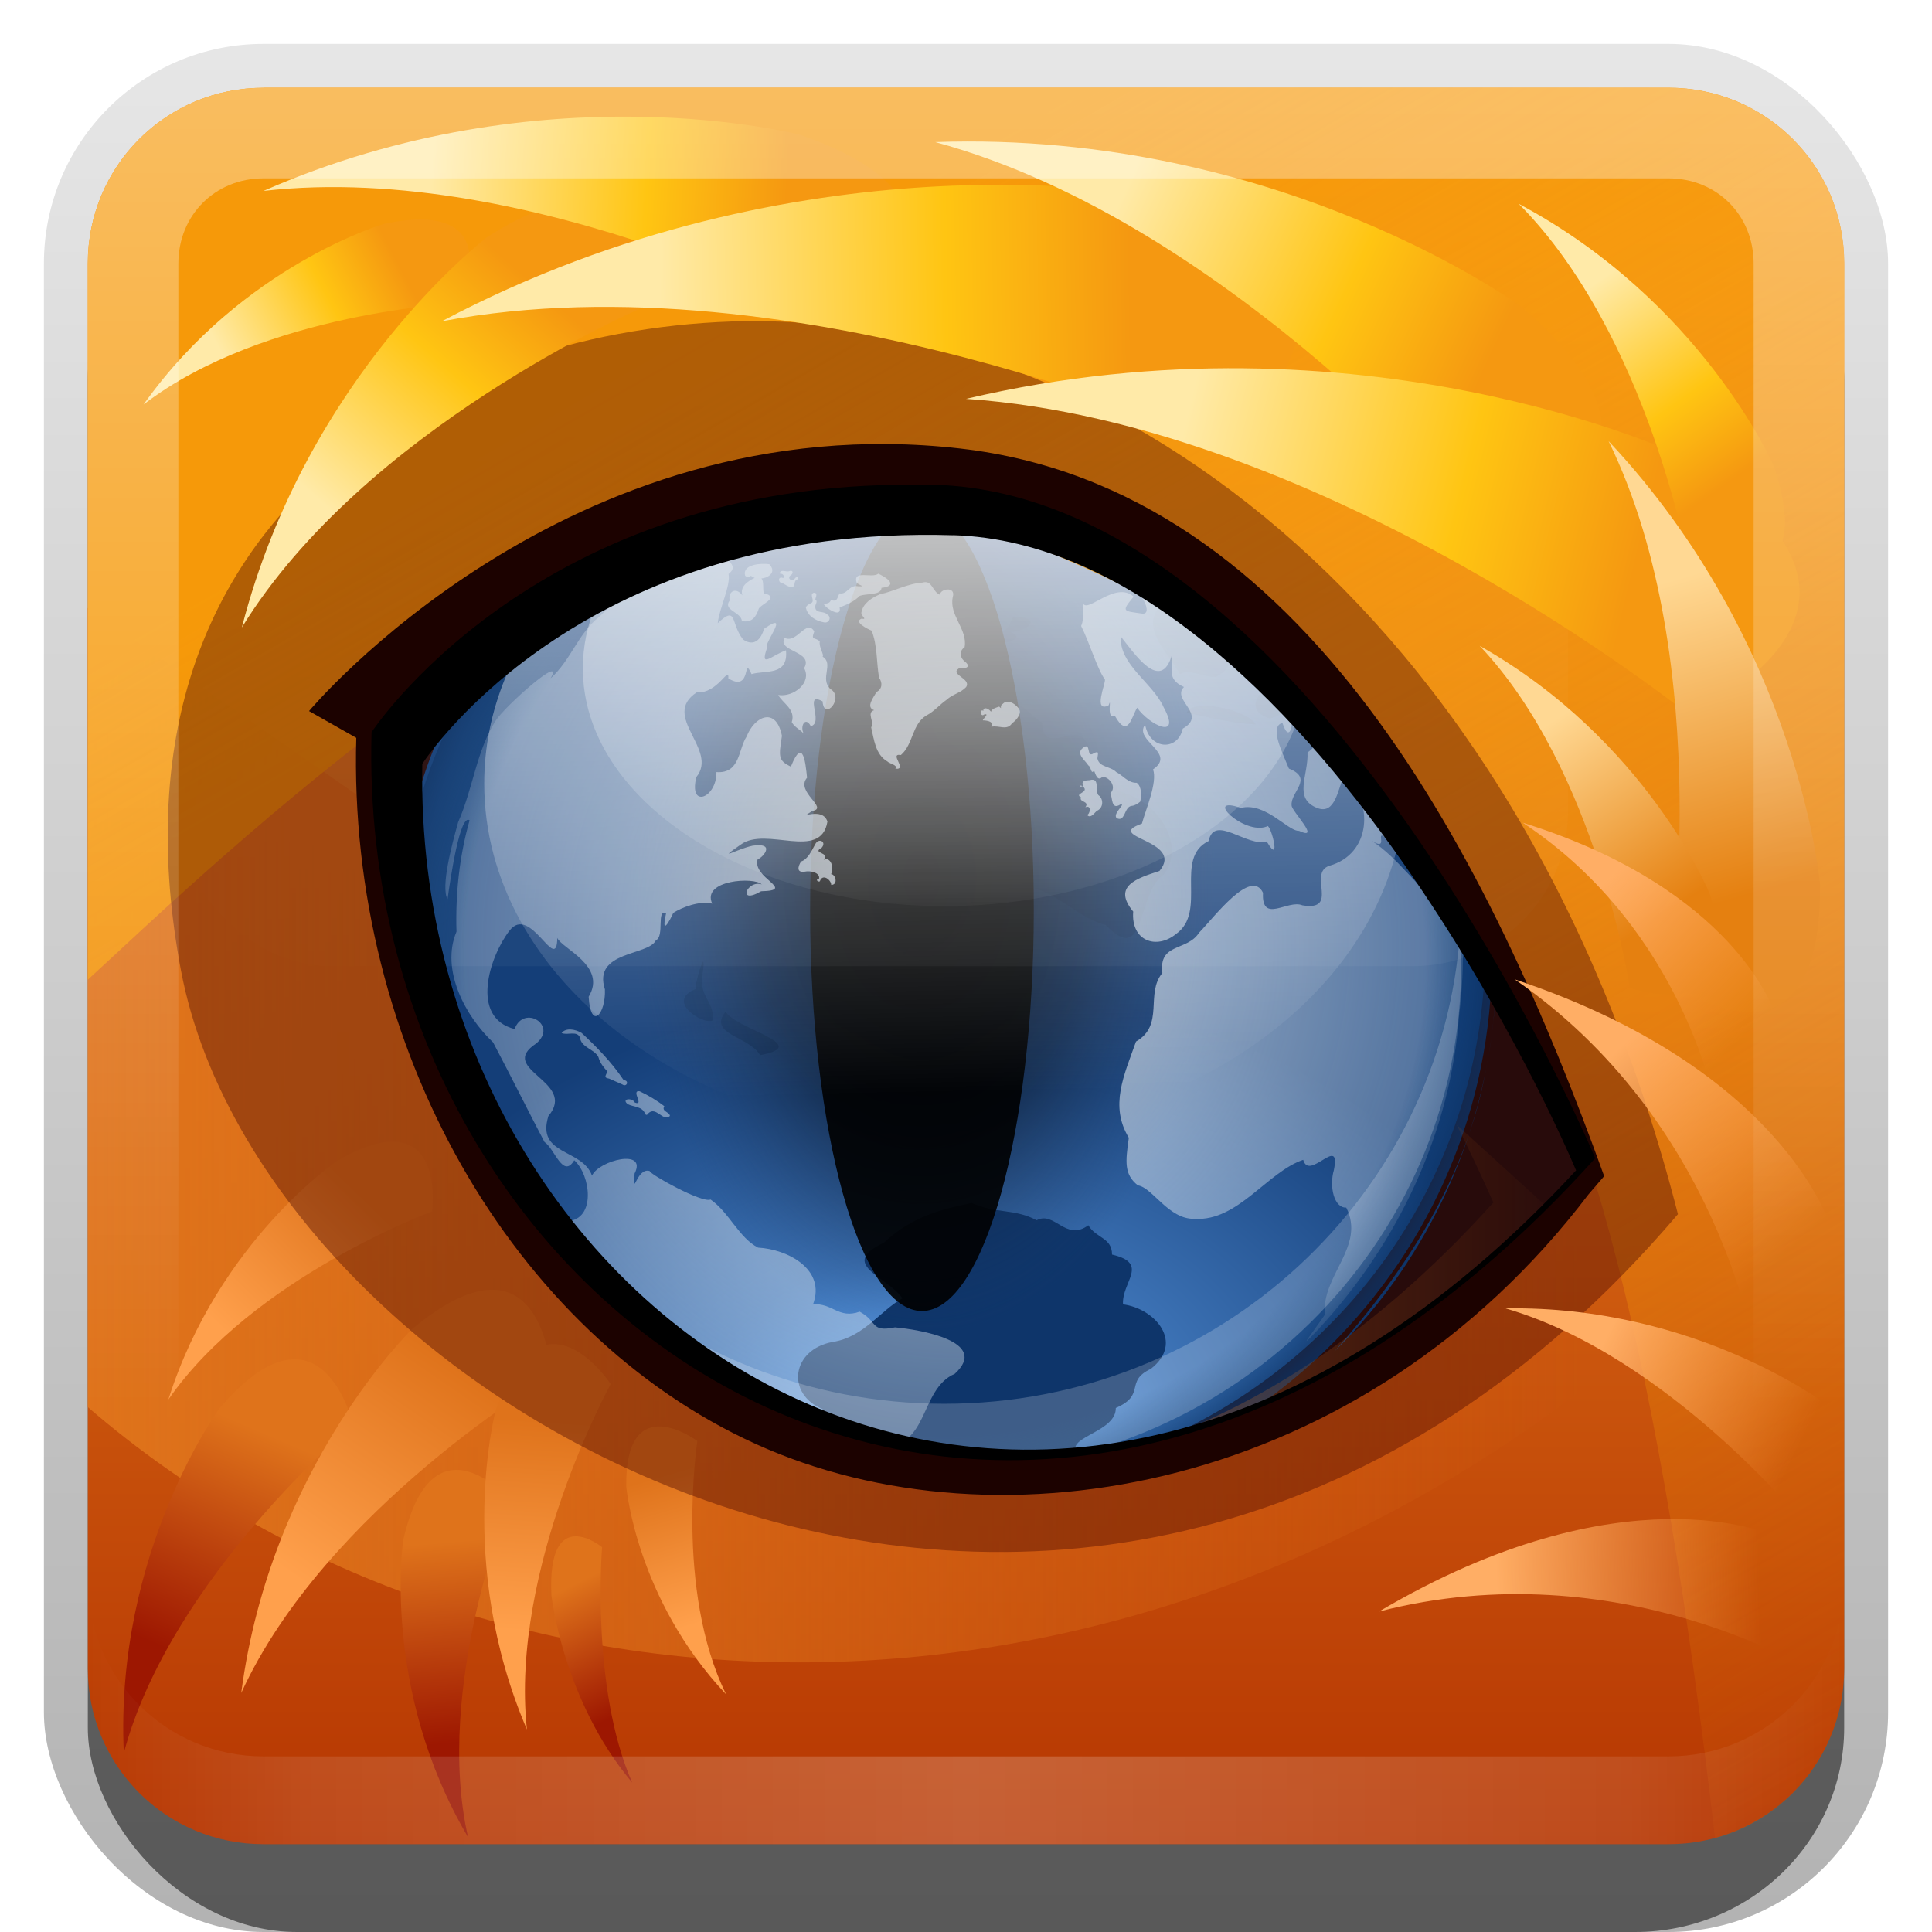 <?xml version="1.0" encoding="UTF-8"?>
<!-- Created with Inkscape (http://www.inkscape.org/) -->
<svg id="svg2" width="22" height="22" version="1.1" xmlns="http://www.w3.org/2000/svg" xmlns:cc="http://creativecommons.org/ns#" xmlns:dc="http://purl.org/dc/elements/1.1/" xmlns:rdf="http://www.w3.org/1999/02/22-rdf-syntax-ns#" xmlns:xlink="http://www.w3.org/1999/xlink">
 <defs id="defs4">
  <linearGradient id="linearGradient4024" x1="76.074" x2="83.626" y1="65.419" y2="72.971" gradientTransform="matrix(-.002 -.206 .206 -.002 -10.862 30.874)" gradientUnits="userSpaceOnUse" xlink:href="#linearGradient4008"/>
  <linearGradient id="linearGradient4028" x1="76.074" x2="83.626" y1="65.419" y2="72.971" gradientTransform="matrix(-.143 -.078 .078 -.143 13.667 33.798)" gradientUnits="userSpaceOnUse" xlink:href="#linearGradient4008"/>
  <linearGradient id="linearGradient4016" x1="76.074" x2="83.626" y1="65.419" y2="72.971" gradientTransform="matrix(-.149 -.17 .17 -.149 6.116 41.255)" gradientUnits="userSpaceOnUse" xlink:href="#linearGradient4008"/>
  <linearGradient id="linearGradient4062" x1="76.074" x2="83.626" y1="65.419" y2="72.971" gradientTransform="matrix(-.108 -.062 .052 -.14 11.68 33.486)" gradientUnits="userSpaceOnUse" xlink:href="#linearGradient4046"/>
  <linearGradient id="linearGradient4054" x1="76.074" x2="83.626" y1="65.419" y2="72.971" gradientTransform="matrix(-.161 -.139 .146 -.165 7.813 41.227)" gradientUnits="userSpaceOnUse" xlink:href="#linearGradient4046"/>
  <linearGradient id="linearGradient4008">
   <stop id="stop4010" stop-color="#ffa04c" offset="0"/>
   <stop id="stop4012" stop-color="#df731b" offset="1"/>
  </linearGradient>
  <linearGradient id="linearGradient4006" x1="76.074" x2="83.626" y1="65.419" y2="72.971" gradientTransform="matrix(-.052 -.278 .278 -.052 -10.866 42.516)" gradientUnits="userSpaceOnUse" xlink:href="#linearGradient4008"/>
  <linearGradient id="linearGradient4046">
   <stop id="stop4048" stop-color="#9d1701" offset="0"/>
   <stop id="stop4050" stop-color="#df731b" offset="1"/>
  </linearGradient>
  <linearGradient id="linearGradient4044" x1="76.074" x2="83.626" y1="65.419" y2="72.971" gradientTransform="matrix(-.091 -.234 .242 -.091 -7.178 42.461)" gradientUnits="userSpaceOnUse" xlink:href="#linearGradient4046"/>
  <linearGradient id="linearGradient3775" x1="76.074" x2="83.626" y1="65.419" y2="72.971" gradientTransform="matrix(.716 -.263 .263 .716 8.624 51.59)" gradientUnits="userSpaceOnUse" xlink:href="#linearGradient3727"/>
  <linearGradient id="linearGradient3763" x1="76.074" x2="83.626" y1="65.419" y2="72.971" gradientTransform="matrix(.192 -.205 .205 .192 -10.976 21.078)" gradientUnits="userSpaceOnUse" xlink:href="#linearGradient3727"/>
  <linearGradient id="linearGradient3727">
   <stop id="stop3729" stop-color="#ffae65" offset="0"/>
   <stop id="stop3731" stop-color="#ffa04c" stop-opacity="0" offset="1"/>
  </linearGradient>
  <linearGradient id="linearGradient3843">
   <stop id="stop3845" stop-color="#ffd893" offset="0"/>
   <stop id="stop3847" stop-color="#e58010" offset="1"/>
  </linearGradient>
  <linearGradient id="linearGradient3789" x1="76.074" x2="83.626" y1="65.419" y2="72.971" gradientTransform="matrix(.303 .166 -.166 .303 6.906 -25.864)" gradientUnits="userSpaceOnUse" xlink:href="#linearGradient3843"/>
  <linearGradient id="linearGradient3923" x1="76.074" x2="83.626" y1="65.419" y2="72.971" gradientTransform="matrix(.403 -.147 .147 .403 -27.487 -12.973)" gradientUnits="userSpaceOnUse" xlink:href="#linearGradient3993"/>
  <linearGradient id="linearGradient3927" x1="76.074" x2="83.626" y1="65.419" y2="72.971" gradientTransform="matrix(.429 -.261 .261 .429 -36.185 -3.505)" gradientUnits="userSpaceOnUse" xlink:href="#linearGradient3993"/>
  <linearGradient id="linearGradient3821" x1="76.074" x2="83.626" y1="65.419" y2="72.971" gradientTransform="matrix(.349 -.361 .361 .349 -42.657 7.799)" gradientUnits="userSpaceOnUse" xlink:href="#linearGradient3993"/>
  <linearGradient id="linearGradient3993">
   <stop id="stop3995" stop-color="#ffeaa8" offset="0"/>
   <stop id="stop4092" stop-color="#ffc512" offset=".607"/>
   <stop id="stop3997" stop-color="#f59811" offset="1"/>
  </linearGradient>
  <linearGradient id="linearGradient3825" x1="76.074" x2="83.626" y1="65.419" y2="72.971" gradientTransform="matrix(.283 -.253 .253 .283 -33.163 2.64)" gradientUnits="userSpaceOnUse" xlink:href="#linearGradient3993"/>
  <radialGradient id="radialGradient3976" cx="372.91" cy="693.9" r="364.53" gradientTransform="matrix(1.127 -1.4663e-8 1.085e-8 .811 -47.18 135.69)" gradientUnits="userSpaceOnUse">
   <stop id="stop5600" stop-color="#66a9f5" offset="0"/>
   <stop id="stop7879" stop-color="#3d73b6" offset=".4"/>
   <stop id="stop5602" stop-color="#143e78" offset="1"/>
  </radialGradient>
  <radialGradient id="radialGradient5331" cx="111.25" cy="52.071" r="6.25" gradientTransform="matrix(1 0 0 6.114 0 -266.31)" gradientUnits="userSpaceOnUse">
   <stop id="stop3912" offset="0"/>
   <stop id="stop3918" stop-color="#10213a" stop-opacity=".659" offset=".574"/>
   <stop id="stop3914" stop-color="#1c3b68" stop-opacity="0" offset="1"/>
  </radialGradient>
  <radialGradient id="radialGradient4558" cx="127.28" cy="98.02" r="24.166" gradientTransform="matrix(.24 0 0 .252 -19.649 -13.924)" gradientUnits="userSpaceOnUse">
   <stop id="stop2314" stop-color="#e3ebf3" offset="0"/>
   <stop id="stop2316" stop-color="#cedceb" stop-opacity=".392" offset="1"/>
  </radialGradient>
  <radialGradient id="radialGradient3964" cx="21.75" cy="-49.312" r="114" gradientTransform="matrix(.055 0 0 .055 9.564 13.598)" gradientUnits="userSpaceOnUse">
   <stop id="stop5631" stop-color="#fff" stop-opacity="0" offset="0"/>
   <stop id="stop5637" stop-color="#0f4480" stop-opacity="0" offset=".872"/>
   <stop id="stop5633" stop-color="#0c3163" stop-opacity=".875" offset="1"/>
  </radialGradient>
  <linearGradient id="linearGradient3961" x1="4.243" x2="6.376" y1="-164.74" y2="-47.454" gradientTransform="matrix(.058 0 0 .065 9.632 15.548)" gradientUnits="userSpaceOnUse" xlink:href="#linearGradient4317"/>
  <linearGradient id="linearGradient4317">
   <stop id="stop4319" stop-color="#fff" offset="0"/>
   <stop id="stop4321" stop-color="#fff" stop-opacity="0" offset="1"/>
  </linearGradient>
  <linearGradient id="linearGradient3956" x1="4.243" x2="4.243" y1="-164.74" y2="-32.69" gradientTransform="matrix(.045 0 0 .044 9.872 12.067)" gradientUnits="userSpaceOnUse" xlink:href="#linearGradient4317"/>
  <linearGradient id="linearGradient3335" x1="11.375" x2="11.375" y1="22" y2="-9.817" gradientUnits="userSpaceOnUse">
   <stop id="stop3330" offset="0"/>
   <stop id="stop3333" stop-opacity="0" offset="1"/>
  </linearGradient>
  <filter id="filter8716" x="-.27" y="-.541" width="1.54" height="2.081">
   <feGaussianBlur id="feGaussianBlur8718" stdDeviation="2.021"/>
  </filter>
  <linearGradient id="linearGradient4438" x1="6" x2="77.531" y1="56.778" y2="56.778" gradientTransform="matrix(.238 0 0 .238 -.429 -.429)" gradientUnits="userSpaceOnUse">
   <stop id="stop7642" stop-color="#df731b" offset="0"/>
   <stop id="stop7644" stop-color="#df731b" stop-opacity="0" offset="1"/>
  </linearGradient>
  <linearGradient id="linearGradient4440" x1="46.147" x2="92.143" y1="10.333" y2="90" gradientTransform="matrix(.238 0 0 .238 -.429 -.429)" gradientUnits="userSpaceOnUse">
   <stop id="stop7650" stop-color="#f69909" offset="0"/>
   <stop id="stop7652" stop-color="#f69909" stop-opacity="0" offset="1"/>
  </linearGradient>
  <linearGradient id="linearGradient4449" x1="-3.061" x2="-3.061" y1="27.258" y2="7.254" gradientTransform="translate(11.119 -6.258)" gradientUnits="userSpaceOnUse">
   <stop id="stop3702" stop-color="#b63602" offset="0"/>
   <stop id="stop3704" stop-color="#ffa72a" offset="1"/>
  </linearGradient>
  <linearGradient id="linearGradient4512" x1="76.074" x2="83.626" y1="65.419" y2="72.971" gradientTransform="matrix(.063 -.202 .202 .063 -15.524 15.196)" gradientUnits="userSpaceOnUse" xlink:href="#linearGradient3993"/>
  <linearGradient id="linearGradient4516" x1="76.074" x2="83.626" y1="65.419" y2="72.971" gradientTransform="matrix(.252 .044 -.044 .252 1.908 -16.635)" gradientUnits="userSpaceOnUse" xlink:href="#linearGradient3993"/>
  <linearGradient id="linearGradient4524" x1="76.074" x2="83.626" y1="65.419" y2="72.971" gradientTransform="matrix(-.021 -.324 .324 -.021 -15.993 31.697)" gradientUnits="userSpaceOnUse" xlink:href="#linearGradient3993"/>
  <linearGradient id="linearGradient4533" x1="76.074" x2="83.626" y1="65.419" y2="72.971" gradientTransform="matrix(.233 .047 -.047 .233 3.008 -10.591)" gradientUnits="userSpaceOnUse" xlink:href="#linearGradient3843"/>
  <linearGradient id="linearGradient4548" x1="76.074" x2="83.626" y1="65.419" y2="72.971" gradientTransform="matrix(.281 .011 -.011 .281 -2.302 -7.205)" gradientUnits="userSpaceOnUse" xlink:href="#linearGradient3727"/>
  <linearGradient id="linearGradient4552" x1="76.074" x2="83.626" y1="65.419" y2="72.971" gradientTransform="matrix(.221 .004 -.004 .221 1.735 -4.73)" gradientUnits="userSpaceOnUse" xlink:href="#linearGradient3727"/>
  <linearGradient id="linearGradient3845" x1="11" x2="21" y1="19.5" y2="19.5" gradientUnits="userSpaceOnUse" spreadMethod="reflect">
   <stop id="stop3833" stop-color="#fff" offset="0"/>
   <stop id="stop3821" stop-color="#fff" stop-opacity=".498" offset=".75"/>
   <stop id="stop3835" stop-color="#fff" stop-opacity="0" offset="1"/>
  </linearGradient>
  <linearGradient id="linearGradient3938" x1="10" x2="10" y1="1" y2="16" gradientUnits="userSpaceOnUse">
   <stop id="stop3825" stop-color="#fff" offset="0"/>
   <stop id="stop3829" stop-color="#fff" stop-opacity="0" offset="1"/>
  </linearGradient>
 </defs>
 <g id="layer2">
  <g id="g3337">
   <rect id="rect3371" x=".5" y=".5" width="21" height="21.5" rx="2.5" ry="2.5" fill="url(#linearGradient3335)" opacity=".3"/>
   <rect id="rect2553" x="1" y="2" width="20" height="20" rx="2.381" ry="2.326" opacity=".5"/>
  </g>
 </g>
 <g id="layer3">
  <rect id="rect2971" x="2.633" y="4.349" width="17.073" height="13.84" rx="2.358" ry="2.373" fill="#280b0b"/>
  <path id="path5993" transform="matrix(.017 0 0 .017 4.375 4.376)" d="m737.43 376.4a364.53 359.64 0 1 1-729.05 0 364.53 359.64 0 1 1 729.05 0z" fill="url(#radialGradient3976)" fill-rule="evenodd"/>
  <path id="path5325" d="m13.632 5.408c-0.296-0.148-0.728-0.325-0.186-0.09 0.441 0.209 0.789 0.421 1.164 0.708-0.092-0.074 0.417 0.326 0.547 0.474 0.156 0.124 0.764 0.861 0.327 0.343 0.39 0.441 0.716 0.938 0.966 1.47-0.106-0.217 0.097 0.2-0.064-0.132-0.083-0.214-0.535-0.894-0.439-0.741 0.113 0.16 0.295 0.461 0.065 0.094 0.208 0.288 0.507 0.915 0.503 0.926 0.316 0.712 0.491 1.485 0.522 2.263 0.001-0.357-0.116-1.012-0.157-1.168 0.13 0.547-0.173-0.699-0.015-0.061-0.034-0.194-0.297-0.985-0.454-1.26-0.2-0.406 0.272 0.541 0.308 0.753 0.104 0.331 0.099 0.314-0.004-0.012-0.03-0.1 0.201 0.632 0.23 0.895 0.035 0.17 0.094 0.732 0.048 0.322 0.156 1.227-0.067 2.499-0.63 3.6 0.163-0.322 0.37-0.849 0.133-0.277-0.314 0.698-0.754 1.34-1.302 1.875 0.811-0.912 1.5-1.976 1.724-3.194 0.153-0.743 0.153-1.514 0.037-2.262 0.041 0.255 0.077 0.59 0.021 0.136-0.025-0.188-0.128-0.68-0.033-0.202 0.048 0.286 0.086 0.625 0.02 0.127-0.08-0.513-0.226-1.016-0.431-1.494 0.111 0.278 0.191 0.48 0.033 0.078-0.132-0.321-0.369-0.761-0.404-0.794 0.192 0.188 0.21 1.005-0.005 0.404-0.15-0.535-0.511-0.993-0.892-1.377-0.322-0.336-0.085 0.421-0.363-0.018-0.132 0.092 0.107 0.986-0.455 0.807 0.002-0.377 0.56-0.281 0.271-0.674-0.233-0.188-0.463 0.221-0.642-0.173-0.324-0.178-0.105-0.379 0.024-0.493-0.339-0.354-0.848-0.401-1.29-0.716-0.152-0.134-0.377-0.281-0.286-0.284-0.011-0.079 0.182 0.029-0.041-0.04 0.333-0.118-0.481-0.242 0.093-0.134 0.067-0.035-0.326-0.138-0.28-0.089-0.349-0.198-0.281 0.225-0.548-0.063 0.12-0.132-0.934-0.171-0.902-0.2 0.637 0.003 1.274 0.107 1.88 0.302-0.26-0.096-1.116-0.274-0.432-0.123 0.52 0.126 1.034 0.339 1.305 0.481 0.162 0.084 0.316 0.165 0.028 0.014zm-1.381 11.115c-0.564 0.248-1.11-0.059-1.672-0.049-0.362-0.064-0.568 0.376-0.66 0.458-0.264-0.093-0.11-0.288-0.354-0.364 0.735-0.02-1.012-0.516-0.194-0.52-0.428-0.175-0.355-0.682 0.111-0.767 0.352-0.054 0.536-0.351 0.794-0.497-0.176-0.253-0.739-0.385-0.209-0.634 0.316-0.297 0.646-0.377 0.997-0.451 0.284 0.124 0.494 0.063 0.74 0.196 0.206-0.109 0.333 0.248 0.589 0.057 0.087 0.15 0.269 0.137 0.27 0.334 0.431 0.101 0.109 0.31 0.125 0.567 0.365 0.047 0.703 0.436 0.316 0.735-0.302 0.142-0.049 0.294-0.398 0.445 0.004 0.265-0.524 0.324-0.456 0.489zm-1.968-5.681c-0.428-0.131-0.636-0.644-0.751-1.056-0.015-0.418 0.297-0.672 0.507-0.96 0.238-0.236 0.285-0.724 0.54-0.86 0.007 0.459 0.219 0.798 0.655 0.425 0.041-0.228-0.175-0.403 0.206-0.332 0.208-0.086 0.209 0.018 0.426 0.17 0.021 0.427 0.434-0.095 0.539 0.3 0.008 0.151 0.252 0.163 0.321 0.478 0.462 0.106 0.783 0.608 0.527 0.95-0.314 0.21-0.196 1.065-0.662 0.575-0.391-0.09-0.705-0.585-1.169-0.387-0.196 0.127-0.229 0.453-0.385 0.073-0.118-0.022 0.148 0.333-0.082 0.173-0.044 0.255-0.34 0.542-0.585 0.396-0.024-0.004-0.076 0.145-0.087 0.056zm-0.538-2.925c0.288-0.351 0.506-0.694 1.031-0.752 0.29-0.217 0.631 0.29 0.758-0.145 0.336 0.008 0.197 0.163-0.027 0.175 0.332 0.156-0.671 0.123-0.612 0.462-0.425 0.331-0.426-0.256-0.827 0.136 0.011 0.136-0.608 0.222-0.324 0.124zm3.693-0.24c-0.141-0.243-0.427-0.498-0.253-0.746-0.343-0.17 0.217-0.303 0.241 0.01 0.205 0.229 0.876 0.525 0.418 0.768-0.14 2.16e-5 -0.313-0.097-0.406-0.032zm1.02 0.504c-0.426-0.137 0.098-0.528 0.335-0.501 0.271-0.208 0.521 0.086 0.114 0.158-0.108 0.16-0.259 0.293-0.449 0.343zm-6.341 3.438c-0.106 0.058-0.549-0.22-0.192-0.358-0.036 0.019 0.139-0.596 0.072-0.143-0.026 0.259 0.132 0.266 0.121 0.501zm0.539 0.396c-0.13-0.22-0.599-0.234-0.394-0.496 0.115 0.2 1.002 0.381 0.394 0.496zm4.856-3.897c0.058-0.171 0.679-0.045 0.788 0.13-0.255-0.006-0.528-0.081-0.788-0.13z" fill="#0e356a"/>
  <g id="g5327" transform="matrix(.24 0 0 .24 18.543 -.225)">
   <path id="path3908" transform="matrix(2.231 0 0 .567 -281.72 13.068)" d="m117.5 52.071c0 21.105-2.798 38.214-6.25 38.214s-6.25-17.109-6.25-38.214 2.798-38.214 6.25-38.214 6.25 17.109 6.25 38.214z" fill="url(#radialGradient5331)"/>
   <path id="path3906" transform="matrix(.849 0 0 .498 -127.97 18.179)" d="m117.5 52.071c0 21.105-2.798 38.214-6.25 38.214s-6.25-17.109-6.25-38.214 2.798-38.214 6.25-38.214 6.25 17.109 6.25 38.214z" opacity=".9"/>
  </g>
  <path id="path3710" d="m7.089 12.35c0.05 0.032 0.079-0.047 0.013-0.05-0.137-0.204-0.305-0.376-0.479-0.538-0.074-0.043-0.178-0.062-0.228 5.7e-4 0.065 0.031 0.176-0.031 0.209 0.052 0.015 0.115 0.162 0.129 0.21 0.222 0.018 0.068 0.06 0.118 0.101 0.163-0.011 0.046-0.051 0.071 0.022 0.083 0.051 0.021 0.101 0.046 0.152 0.067zm0.295 0.326c0.086-0.083 0.168 0.104 0.244 0.032 0.001-0.045-0.101-0.052-0.063-0.111-0.087-0.068-0.182-0.124-0.282-0.171-0.104-0.014 0.06 0.171-0.054 0.129-0.027-0.059-0.161-0.045-0.08 0.019 0.066 0.032 0.164 0.024 0.196 0.106 0.009 0.024 0.029 0.016 0.038-0.003zm2.811-3.923c0.148 0.019-0.078-0.181 0.063-0.155 0.142-0.12 0.125-0.352 0.291-0.451 0.087-0.044 0.151-0.124 0.231-0.179 0.065-0.062 0.161-0.078 0.221-0.144 0.065-0.098-0.193-0.142-0.081-0.214 0.048 0.005 0.144-0.002 0.08-0.066-0.064-0.042-0.089-0.125-0.016-0.174 0.037-0.206-0.179-0.363-0.135-0.57 0.04-0.132-0.151-0.093-0.144-0.027-0.09-0.033-0.088-0.173-0.2-0.139-0.17 0.01-0.32 0.099-0.485 0.133-0.089 0.038-0.19 0.1-0.21 0.202-0.015 0.045 0.079 0.088-0.001 0.076-0.091 0.038 0.072 0.118 0.116 0.136 0.068 0.171 0.054 0.359 0.085 0.536 0.042 0.058 0.036 0.131-0.03 0.163-0.029 0.057-0.127 0.173-0.026 0.207-0.092 0.026 0.009 0.138-0.034 0.195 0.033 0.139 0.048 0.31 0.185 0.389 0.02 0.024 0.129 0.043 0.089 0.083zm-1.029-0.383c-0.07-0.069-0.003-0.232 0.067-0.101 0.154-0.037-0.089-0.401 0.134-0.283 0.016 0.234 0.254-0.044 0.088-0.141-0.123-0.12 0.044-0.286-0.088-0.368 0.021-0.022-0.044-0.105-0.032-0.174-0.059-0.053-0.103-0.005-0.063-0.112-0.087-0.153-0.198 0.143-0.337 0.072-0.092 0.16 0.335 0.148 0.222 0.345 0.09 0.166-0.12 0.334-0.295 0.306 0.048 0.093 0.202 0.162 0.154 0.309 0.034 0.064 0.109 0.089 0.15 0.147zm0.835-1.837c-0.071 0.057-0.297-0.051-0.245 0.107 0.045 0.028 0.099 0.04 0.016 0.036-0.105-0.021-0.122 0.098-0.213 0.081-0.025 0.05-0.023 0.102-0.098 0.075-0.016 0.071-0.133 0.013-0.043 0.088 0.039 0.033 0.165 0.105 0.143-0.002 0.083-0.035 0.168-0.068 0.226-0.131 0.073-0.033 0.247-0.003 0.251-0.094 0.118-0.01 0.161-0.065-0.037-0.161zm-0.665 3.502c0.031-0.094 0.131-0.013 0.129 0.042 0.083-0.002 0.049-0.123-0.001-0.123 0.04-0.088-0.014-0.202-0.085-0.163 0.082-0.087-0.143-0.072-0.023-0.137 0.061-0.069-0.034-0.117-0.072-0.042-0.042 0.075-0.084 0.173-0.162 0.198-0.036 0.056-0.055 0.129 0.04 0.116 0.063-0.015 0.182 0.01 0.164 0.083-0.044-0.001-0.017 0.039 0.01 0.027zm-1.028-3.196c-0.08 0.11 0.131 0.129 0.14 0.232 0.112 0.025 0.163-0.047 0.193-0.142 0.033-0.051 0.214-0.118 0.091-0.164-0.091 0.029 0.025-0.238-0.134-0.187-0.087 0.042-0.173 0.1-0.145 0.202-0.064-0.093-0.164-0.057-0.145 0.059zm0.868 0.076c0.017 0.099 0.116 0.157 0.208 0.172 0.058 0.013 0.09-0.062 0.034-0.091-0.037-0.043-0.126-0.007-0.134-0.077-0.009-0.036 0.037-0.065-4.343e-4 -0.094 0.006-0.025 0.033-0.077-0.018-0.075-0.054 0.02 0.018 0.087-0.026 0.117-0.025 0.009-0.05 0.024-0.064 0.048zm-0.288-0.378c0.034-0.017 0.061 0.063 0.014 0.04-0.055-0.003-0.029 0.072 0.014 0.066 0.036 0.019 0.079 0.056 0.121 0.034 0.019-0.028 0.004-0.066 0.042-0.079 0.028-0.028-0.015-0.036-0.028-0.01-0.03 0.045-0.096-0.004-0.047-0.038 0.027-0.014 0.033-0.058-0.008-0.049-0.037 0.021-0.089-0.021-0.114 0.016-9.468e-4 0.007 0.001 0.013 0.004 0.019zm2.638 1.698c0.051-0.037 0.123-0.12 0.066-0.178-0.046-0.054-0.124-0.095-0.173-0.042-0.047 0.025 0.004 0.076-0.041 0.031-0.039 0.014-0.122 0.032-0.084 0.094 0.006-0.056-0.1-0.11-0.097-0.044-0.035-0.036-0.038 0.08 0.012 0.039 0.074-0.017-0.05 0.078-0.008 0.068 0.042 0.002 0.125 0.016 0.087 0.073 0.084-0.021 0.181 0.05 0.237-0.042zm0.625-2.093c-0.109-0.031-0.199-0.105-0.277-0.184-0.046-0.035-0.083 0.034-0.019 0.045 0.066 0.083 0.141 0.158 0.249 0.18 0.028 0.043 0.183 0.049 0.088-0.01-0.007-0.008-0.057-0.013-0.04-0.03zm0.832 2.989c0.016-0.065 0.02-0.175-0.039-0.217-0.1 0.002-0.153-0.081-0.234-0.123-0.064-0.066-0.194-0.052-0.214-0.155 0.005-0.05 0.025-0.094-0.043-0.057-0.088 0.059-0.023-0.137-0.12-0.064-0.088 0.067 0.023 0.141 0.06 0.201 0.034 0.016 0.03 0.112 0.065 0.058 0.017 0.045 0.042 0.131 0.096 0.07 0.085 0.007 0.163 0.119 0.09 0.188 0.026 0.051 0.007 0.195 0.112 0.13 0.077-0.019-0.091 0.101-0.041 0.154 0.1 0.051 0.084-0.128 0.17-0.139 0.037-0.003 0.07-0.024 0.097-0.047zm-0.493 0.102c0.075-0.03 0.081-0.136 0.016-0.18-0.041-0.06 0.023-0.203-0.099-0.169-0.034 0.002-0.102 0.002-0.073 0.064-0.053 0.031-0.043-0.029 0.002 0.012 0.07 0.065-0.111 0.077-0.026 0.119-0.029 0.058 0.103 0.04 0.049 0.114 0.079-0.035 0.049 0.094 0.017 0.083 0.037 0.047 0.072-7.528e-4 0.114-0.044zm-3.476-3.9c0.35-0.154 0.735-0.273 1.2-0.203 0.057 0.024 0.373-0.068 0.597-0.018 0.058 0.16 0.579 0.18 0.584 0.253-0.565 0.038 0.129 0.267 0.384 0.292 0.115 0.103 0.415-2.397e-4 0.398 0.017-0.199 0.07 0.186 0.14 0.004 0.16 0.331 0.138 0.26-0.205 0.37 0.009 0.581 0.196-0.309-0.097-0.365 0.089 0.226 0.106 0.508-0.058 0.417 0.236 0.144 0.047-0.019 0.061 0.142 0.2-0.092-0.029 0.15 0.318-0.008 0.033 0.172 0.213 0.128 0.164 0.005 0.211 0.195-0.004 0.411 0.381 0.27 0.376-0.225-0.033-0.247-0.018-0.103-0.194-0.205-0.182-0.517 0.184-0.575 0.08-0.016 0.063 0.02 0.155-0.023 0.254 0.097 0.193 0.184 0.492 0.271 0.61 0.01 0.042-0.139 0.38 0.041 0.295 0.046-0.127-0.035 0.171 0.072 0.118 0.151 0.27 0.191 0.005 0.254-0.092 0.14 0.199 0.51 0.375 0.302-0.004-0.121-0.277-0.508-0.484-0.489-0.808 0.143 0.175 0.46 0.666 0.587 0.196 0.007 0.172-0.069 0.289 0.133 0.38-0.148 0.147 0.273 0.313-0.014 0.474-0.055 0.257-0.377 0.244-0.428-0.045-0.138 0.178 0.364 0.322 0.09 0.509 0.053 0.149-0.085 0.459-0.127 0.618-0.452 0.158 0.494 0.185 0.2 0.539-0.26 0.084-0.539 0.173-0.299 0.462-0.027 0.337 0.265 0.436 0.486 0.257 0.364-0.256-0.028-0.865 0.373-1.06 0.063-0.312 0.438 0.073 0.661 0.005 0.178 0.302 0.039-0.228 0.003-0.171-0.263 0.104-0.737-0.361-0.296-0.211 0.28-0.069 0.536 0.268 0.661 0.261 0.259 0.119-0.083-0.224-0.084-0.288-0.018-0.156 0.258-0.306-0.031-0.421-0.071-0.178-0.228-0.477-0.074-0.521 0.092 0.287 0.144-0.096 0.07-0.018-0.163-0.258-0.016-0.341 0.084-0.062 0.398-0.201 0.351 0.276 0.132 0.417 0.012 0.263-0.168 0.525 0.113 0.634 0.211 0.08 0.235-0.24 0.307-0.378 0.341 0.317 0.304 0.902-0.172 1.035-0.249 0.083 0.121 0.52-0.306 0.45-0.166-0.071-0.467 0.217-0.449-0.143-0.136-0.283-0.551 0.273-0.728 0.455-0.136 0.214-0.462 0.111-0.418 0.458-0.197 0.238 0.027 0.593-0.3 0.781-0.137 0.386-0.303 0.732-0.082 1.096-0.039 0.278-0.054 0.417 0.103 0.542 0.167 0.024 0.349 0.389 0.646 0.381 0.494 0.031 0.828-0.535 1.237-0.672 0.068 0.25 0.433-0.299 0.349 0.117-0.054 0.185 6.62e-4 0.433 0.141 0.427 0.225 0.443-0.29 0.781-0.242 1.217-0.125 0.19-0.358 0.471-0.069 0.161 0.903-0.977 1.504-2.245 1.597-3.579 0.07-0.559 0.056-1.132-0.061-1.683-0.025 0.201 0.1 0.682-0.16 0.429-0.246-0.178-0.474-0.527-0.777-0.723 0.239 0.149-0.028-0.216 0.233 0.03 0.28 0.108 0.58 0.527 0.645 0.63 0.008-0.609-0.094-1.252-0.383-1.786-0.253-0.178 0.175 0.528-0.053 0.309 0.049 0.184-0.421-0.337-0.093-0.215 0.102-0.347-0.107-0.722-0.187-0.878 0.115 0.169 0.358 0.679 0.349 0.662-0.284-0.628-0.672-1.208-1.145-1.709 0.149 0.157 0.311 0.355 0.07 0.076 0.214 0.213 0.578 0.731 0.624 0.809-0.132-0.224-0.486-0.658-0.535-0.708 0.194 0.223-0.286-0.331-0.401-0.418-0.418-0.393-0.798-0.67-1.31-0.955-0.288-0.173-0.871-0.399-1.032-0.447 0.238 0.079-0.446-0.142-0.193-0.059-0.494-0.147 0.556 0.167 0.028 0.007-0.602-0.18-1.232-0.268-1.861-0.259 0.231 0.031 0.451 0.019 0.079 0.055-0.383 0.026-0.751 0.088-1.095 0.183-0.368 0.181 0.4-0.231-0.054-0.13-0.227 0.008-0.182 0.101-0.132 0.159-0.149 0.013-0.769 0.385-0.323 0.277-0.112 0.124-0.557 0.286-0.191 0.236 0.048-0.097 0.263-0.039 0.355-0.107zm-0.776 11.383c0.277 0.104 0.367 0.134 0.281 0.06 0.169 0.036 0.673 0.106 0.305-0.067 0.159 0.175 0.56 0.004 0.585 0.016 0.136 0.02 0.283-0.356 0.584-0.284 0.59 0.111 0.463-0.621 0.879-0.797 0.407-0.372-0.41-0.505-0.681-0.529-0.285 0.057-0.19-0.064-0.402-0.179-0.238 0.087-0.31-0.101-0.531-0.083 0.15-0.398-0.288-0.628-0.626-0.646-0.216-0.111-0.331-0.403-0.541-0.548-0.091 0.047-0.701-0.292-0.692-0.324-0.151-0.048-0.192 0.324-0.173 0.028 0.147-0.289-0.406-0.15-0.485 0.024-0.111-0.311-0.638-0.227-0.496-0.679 0.335-0.396-0.595-0.527-0.139-0.826 0.251-0.21-0.145-0.446-0.246-0.164-0.512-0.13-0.285-0.827-0.06-1.118 0.238-0.317 0.54 0.507 0.546 0.08 0.045 0.119 0.571 0.318 0.357 0.67 0.024 0.392 0.197 0.197 0.185-0.084-0.14-0.44 0.496-0.38 0.58-0.558 0.103-0.046 0.003-0.36 0.117-0.309-0.077 0.347 0.11-0.056 0.079-0.002 0.101-0.066 0.305-0.143 0.446-0.107-0.124-0.271 0.482-0.307 0.564-0.219-0.168-0.055-0.285 0.24-0.007 0.078 0.412-0.01-0.115-0.153-0.038-0.369 0.024 0.016 0.234-0.19-0.057-0.15-0.183 0.038-0.428 0.19-0.136-0.013 0.29-0.212 0.911 0.191 0.986-0.261-0.057-0.183-0.359-0.006-0.172-0.121 0.193-0.034-0.199-0.219-0.06-0.379-0.017-0.162-0.045-0.475-0.184-0.126-0.145-0.07-0.139-0.11-0.102-0.35-0.066-0.338-0.313-0.226-0.403 0.009-0.095 0.142-0.071 0.423-0.343 0.403 0.006 0.292-0.318 0.425-0.229 0.057 0.257-0.314-0.41-0.693 0.005-0.965 0.24 0.018 0.368-0.312 0.36-0.159 0.271 0.168 0.161-0.277 0.264-0.049 0.157-0.047 0.421 0.025 0.392-0.271-0.172 0.062-0.301 0.215-0.214-0.032-0.054-0.028 0.281-0.435-0.035-0.213-0.08 0.261-0.247 0.115-0.24 0.121-0.146-0.184-0.063-0.395-0.288-0.185 0.015-0.161 0.15-0.429 0.123-0.56 0.177-0.139-0.211-0.178 0.019-0.365 0.098-0.212 0.567-0.522 0.199-0.568-0.314 0.21-0.084-0.067-0.157-0.049-0.163 0.047-0.243 0.225-0.297 0.029-0.249 0.028-0.536 0.397-0.638 0.198-0.072 0.227 0.42 0.25 0.068 0.276 0.196 0.153-0.39 0.521-0.243 0.556-0.14 0.099-0.322 0.321-0.427 0.413-0.241 0.194-0.319 0.491-0.55 0.698 0.169-0.294-0.513 0.31-0.622 0.477-0.223 0.345-0.259 0.77-0.431 1.161-0.072 0.257-0.2 0.735-0.121 0.878 0.035-0.254 0.144-0.98 0.251-0.899-0.116 0.408-0.162 0.838-0.149 1.268-0.184 0.436 0.103 0.966 0.417 1.261 0.204 0.386 0.428 0.838 0.585 1.134 0.116 0.076 0.21 0.424 0.339 0.208 0.189 0.17 0.248 0.674-0.075 0.692-0.232 0.158 0.1 0.282-0.101 0.416 0.278 0.426 0.458 0.97 0.939 1.222 0.399 0.271 0.185 0.945 0.712 1.083 0.016 0.017 0.158 0.065 0.223 0.093zm4.263-10.425c0.011-0.141-0.165-0.001-0.226-0.086-0.085 0.048 0.123 0.104 0.107 0.093 0.037 0.023 0.04 0.034 0.048-0.008 0.026-0.013 0.045-0.002 0.071 0.002zm-3.95 0.266c0.095 0.08 0.331-0.005 0.209-0.132-0.09-0.014-0.307-0.001-0.276 0.128 0.016 0.024 0.048 0.018 0.067 0.004zm-1.258 5.87-0.008-0.005 0.008 0.005z" fill="url(#radialGradient4558)" opacity=".8"/>
  <path id="path5616" d="m10.754 4.666c-3.442 0-6.235 2.793-6.235 6.235 0 3.442 2.793 6.235 6.235 6.235 3.442 0 6.235-2.793 6.235-6.235 0-3.442-2.793-6.235-6.235-6.235zm0 0.967c2.908 0 5.268 2.36 5.268 5.268 0 2.908-2.36 5.269-5.268 5.269-2.908 0-5.268-2.361-5.268-5.269 0-2.908 2.36-5.268 5.268-5.268z" fill="url(#radialGradient3964)" fill-rule="evenodd"/>
  <path id="path6707" d="m10.754 4.912c-1.686 0-3.215 0.67-4.338 1.759-0.002 0.002-0.004 0.003-0.005 0.005-0.565 0.642-0.897 1.413-0.897 2.246 0 2.22 2.348 4.02 5.241 4.02 2.893 0 5.241-1.8 5.241-4.02 0-0.833-0.332-1.604-0.897-2.246-0.002-0.002-0.004-0.003-0.005-0.005-1.123-1.088-2.652-1.759-4.338-1.759z" fill="url(#linearGradient3961)" fill-rule="evenodd" opacity=".6"/>
  <path id="path6717" d="m10.754 4.912c-0.721 0-1.412 0.123-2.056 0.349-1.232 0.468-2.061 1.346-2.061 2.349 0 1.494 1.844 2.708 4.118 2.708 2.274 0 4.118-1.213 4.118-2.708 0-1.002-0.829-1.881-2.061-2.349-0.644-0.225-1.336-0.349-2.056-0.349z" fill="url(#linearGradient3956)" fill-rule="evenodd" opacity=".6"/>
  <path id="path5643" d="m4.879 10.601c-0.009 0.128-0.012 0.256-0.012 0.386 0 3.186 2.637 5.772 5.886 5.772 3.25 0 5.886-2.586 5.886-5.772 0-0.13-0.004-0.258-0.012-0.386-0.203 3.006-2.757 5.384-5.874 5.384-3.118 0-5.671-2.378-5.874-5.384z" fill="#fff" fill-rule="evenodd" opacity=".2"/>
 </g>
 <g id="layer1">
  <path id="rect3173" d="m3 1c-1.108 0-2 0.892-2 2v16c0 1.108 0.892 2 2 2h16c1.108 0 2-0.892 2-2v-16c0-1.108-0.892-2-2-2h-16zm7.344 4.469c4.971-0.067 7.251 6.807 7.844 7.844-8.12 8.058-14.125-0.315-13.75-5 2.296-2.041 4.249-2.822 5.906-2.844z" fill="url(#linearGradient4449)" fill-rule="evenodd"/>
  <rect id="rect3200" transform="matrix(.882 0 0 .882 .236 1.343)" x="2" y="1.98" width="17.976" height="8.971" rx="2" ry="2" fill="#fff" filter="url(#filter8716)" opacity=".2"/>
  <path id="path4434" d="m1 6.923v9.1c4.566 3.945 12.222 4.125 18.009-1.013l-2.421-2.201c0.259 0.518 0.417 0.885 0.417 0.885-5.75 6.382-12.721 1.885-12.545-4.368l-3.46-2.403z" fill="url(#linearGradient4438)" fill-rule="evenodd"/>
  <path id="path4436" d="m3 1c-1.108 0-2 0.892-2 2v8.156c1.384-1.268 5.844-5.616 9.219-5.5 6.139 2 8.083 4.761 9.312 15.281 0.849-0.231 1.469-1.013 1.469-1.938v-16c0-1.108-0.892-2-2-2h-16z" fill="url(#linearGradient4440)" fill-rule="evenodd"/>
  <path id="path4442" d="m10.939 5.108c-4.491-0.516-7.42 2.989-7.42 2.989l0.538 0.305c-0.099 3.517 1.778 6.782 4.547 8.04 2.769 1.258 6.911 0.544 9.485-2.842l0.178-0.207c-1.293-3.586-3.384-7.832-7.329-8.285zm-0.086 0.986c2.002 0.06 3.814 1.866 5.109 3.71 1.208 1.72 1.89 3.3 1.985 3.523-3.054 3.306-6.33 3.76-8.859 2.611-2.542-1.155-4.341-3.956-4.279-7.24 0.108-0.163 1.875-2.73 6.045-2.603z" fill-rule="evenodd"/>
 </g>
 <g id="layer5" fill-rule="evenodd">
  <path id="path4060" d="m6.856 17.618s-0.131 1.605 0.343 2.681c-0.792-0.941-0.92-2.135-0.92-2.135-0.049-1.058 0.577-0.546 0.577-0.546z" fill="url(#linearGradient4062)"/>
  <path id="path4052" d="m5.807 17.08s-0.868 2.13-0.477 3.841c-0.994-1.688-0.738-3.386-0.738-3.386 0.337-1.472 1.215-0.455 1.215-0.455z" fill="url(#linearGradient4054)"/>
  <path id="path4042" d="m4.02 16.224s-2.075 1.739-2.61 3.736c-0.106-2.304 1.095-3.93 1.095-3.93 1.161-1.347 1.516 0.195 1.516 0.195z" fill="url(#linearGradient4044)"/>
  <path id="path3999" d="m6.278 15.66s-2.566 1.511-3.531 3.618c0.336-2.578 1.943-4.141 1.943-4.141 1.509-1.26 1.588 0.523 1.588 0.523z" fill="url(#linearGradient4006)"/>
  <path id="path4014" d="m6.954 15.761s-1.15 2.088-0.954 3.933c-0.821-1.913-0.353-3.645-0.353-3.645 0.525-1.484 1.307-0.288 1.307-0.288z" fill="url(#linearGradient4016)"/>
  <path id="path4026" d="m7.941 16.409s-0.26 1.691 0.328 2.886c-1.026-1.087-1.138-2.369-1.138-2.369-0.013-1.13 0.81-0.517 0.81-0.517z" fill="url(#linearGradient4028)"/>
  <path id="path4022" d="m4.92 13.794s-2.039 0.754-3.003 2.143c0.574-1.809 1.93-2.724 1.93-2.724 1.247-0.71 1.073 0.581 1.073 0.581z" fill="url(#linearGradient4024)"/>
 </g>
 <g id="layer6">
  <path id="path2904" d="m8.33 3.661c-3.406 0.117-7.23 2.277-6.27 7.386 0.969 5.157 10.53 10.43 17.047 2.779-1.815-7.077-6.665-10.306-10.777-10.165zm1.901 1.859c0.135-0.002 0.273-0.004 0.413 0 4.367 0.131 7.521 7.669 7.521 7.669-6.386 7.089-14.13 2.094-13.934-4.851 0 0 1.805-2.769 6-2.818z" fill="#480500" fill-rule="evenodd" opacity=".4"/>
 </g>
 <g id="layer4">
  <path id="path4510" d="m5.24 3.452s-2.228 0.098-3.605 1.154c1.127-1.587 2.738-2.057 2.738-2.057 1.44-0.304 0.867 0.903 0.867 0.903z" fill="url(#linearGradient4512)" fill-rule="evenodd"/>
  <path id="path4522" d="m7.279 3.519s-3.133 1.361-4.525 3.626c0.743-2.888 2.791-4.443 2.791-4.443 1.894-1.224 1.735 0.817 1.735 0.817z" fill="url(#linearGradient4524)" fill-rule="evenodd"/>
  <path id="path3823" d="m9.61 3.724s-3.517-1.903-6.61-1.55c3.198-1.402 6.109-0.639 6.109-0.639 2.496 0.861 0.5 2.189 0.5 2.189z" fill="url(#linearGradient3825)" fill-rule="evenodd"/>
  <path id="path3819" d="m13.905 5.06s-4.828-2.169-8.875-1.401c4.085-2.162 8.002-1.439 8.002-1.439 3.378 0.893 0.874 2.84 0.874 2.84z" fill="url(#linearGradient3821)" fill-rule="evenodd"/>
  <path id="path3921" d="m16.939 6s-2.897-3.463-6.289-4.382c3.94-0.137 6.676 1.877 6.676 1.877 2.26 1.944-0.388 2.505-0.388 2.505z" fill="url(#linearGradient3923)" fill-rule="evenodd"/>
  <path id="path3925" d="m19.233 8.141s-4.123-3.319-8.233-3.599c4.498-1.059 8.105 0.631 8.105 0.631 3.043 1.718 0.128 2.969 0.128 2.969z" fill="url(#linearGradient3927)" fill-rule="evenodd"/>
  <path id="path4514" d="m19.24 6.47s-0.464-2.659-1.946-4.149c2.081 1.107 2.896 2.968 2.896 2.968 0.589 1.682-0.95 1.181-0.95 1.181z" fill="url(#linearGradient4516)" fill-rule="evenodd"/>
  <path id="path3787" d="m19 11.166s0.562-3.597-0.683-6.143c2.176 2.317 2.408 5.047 2.408 5.047 0.021 2.404-1.726 1.096-1.726 1.096z" fill="url(#linearGradient3789)" fill-rule="evenodd"/>
  <path id="path4531" d="m18.559 11.249s-0.37-2.478-1.71-3.895c1.905 1.075 2.619 2.821 2.619 2.821 0.508 1.575-0.908 1.074-0.908 1.074z" fill="url(#linearGradient4533)" fill-rule="evenodd"/>
  <path id="path3761" d="m20.687 19.06s-2.237-1.418-4.984-0.709c2.774-1.641 4.47-0.874 4.47-0.874 1.9 0.472 0.514 1.584 0.514 1.584z" fill="url(#linearGradient3763)" fill-rule="evenodd"/>
  <a id="a3765" transform="matrix(.31 .006 -.006 .31 -6.126 -9.58)">
   <path id="path3767" d="m87.77 85.271s-5.165-6.16-11.207-7.789c7.015-0.253 11.892 3.328 11.892 3.328 4.028 3.457-0.685 4.461-0.685 4.461z" fill="url(#linearGradient3775)" fill-rule="evenodd"/>
  </a>
  <a id="a3771" transform="matrix(.178 -.254 .254 .178 -16.49 26.43)">
   <path id="path3773" d="m87.77 85.271s-5.165-6.16-11.207-7.789c7.015-0.253 11.892 3.328 11.892 3.328 4.028 3.457-0.685 4.461-0.685 4.461z" fill="url(#linearGradient3775)" fill-rule="evenodd"/>
  </a>
  <path id="path4546" d="m19.98 15.38s-0.396-2.619-2.732-4.228c3.058 1.02 3.591 2.802 3.591 2.802 0.89 1.744-0.859 1.426-0.859 1.426z" fill="url(#linearGradient4548)" fill-rule="evenodd"/>
  <path id="path4550" d="m19.545 12.642s-0.35-2.048-2.206-3.274c2.413 0.753 2.858 2.143 2.858 2.143 0.724 1.354-0.652 1.131-0.652 1.131z" fill="url(#linearGradient4552)" fill-rule="evenodd"/>
 </g>
 <g id="layer7" fill-rule="evenodd">
  <path id="rect3050" d="m3 1c-1.108 0-2 0.892-2 2v16c0 1.108 0.892 2 2 2h16c1.108 0 2-0.892 2-2v-16c0-1.108-0.892-2-2-2h-16zm0 1.031h16c0.55 0 0.969 0.419 0.969 0.969v16c0 0.55-0.419 0.969-0.969 0.969h-16c-0.55 0-0.969-0.419-0.969-0.969v-16c0-0.55 0.419-0.969 0.969-0.969z" fill="url(#linearGradient3938)" opacity=".35"/>
  <path id="path3235" d="m3 21c-1.108 0-2-0.892-2-2v-1c0 1.108 0.892 2 2 2h16c1.108 0 2-0.892 2-2v1c0 1.108-0.892 2-2 2h-16z" fill="url(#linearGradient3845)" opacity=".2"/>
 </g>
</svg>
